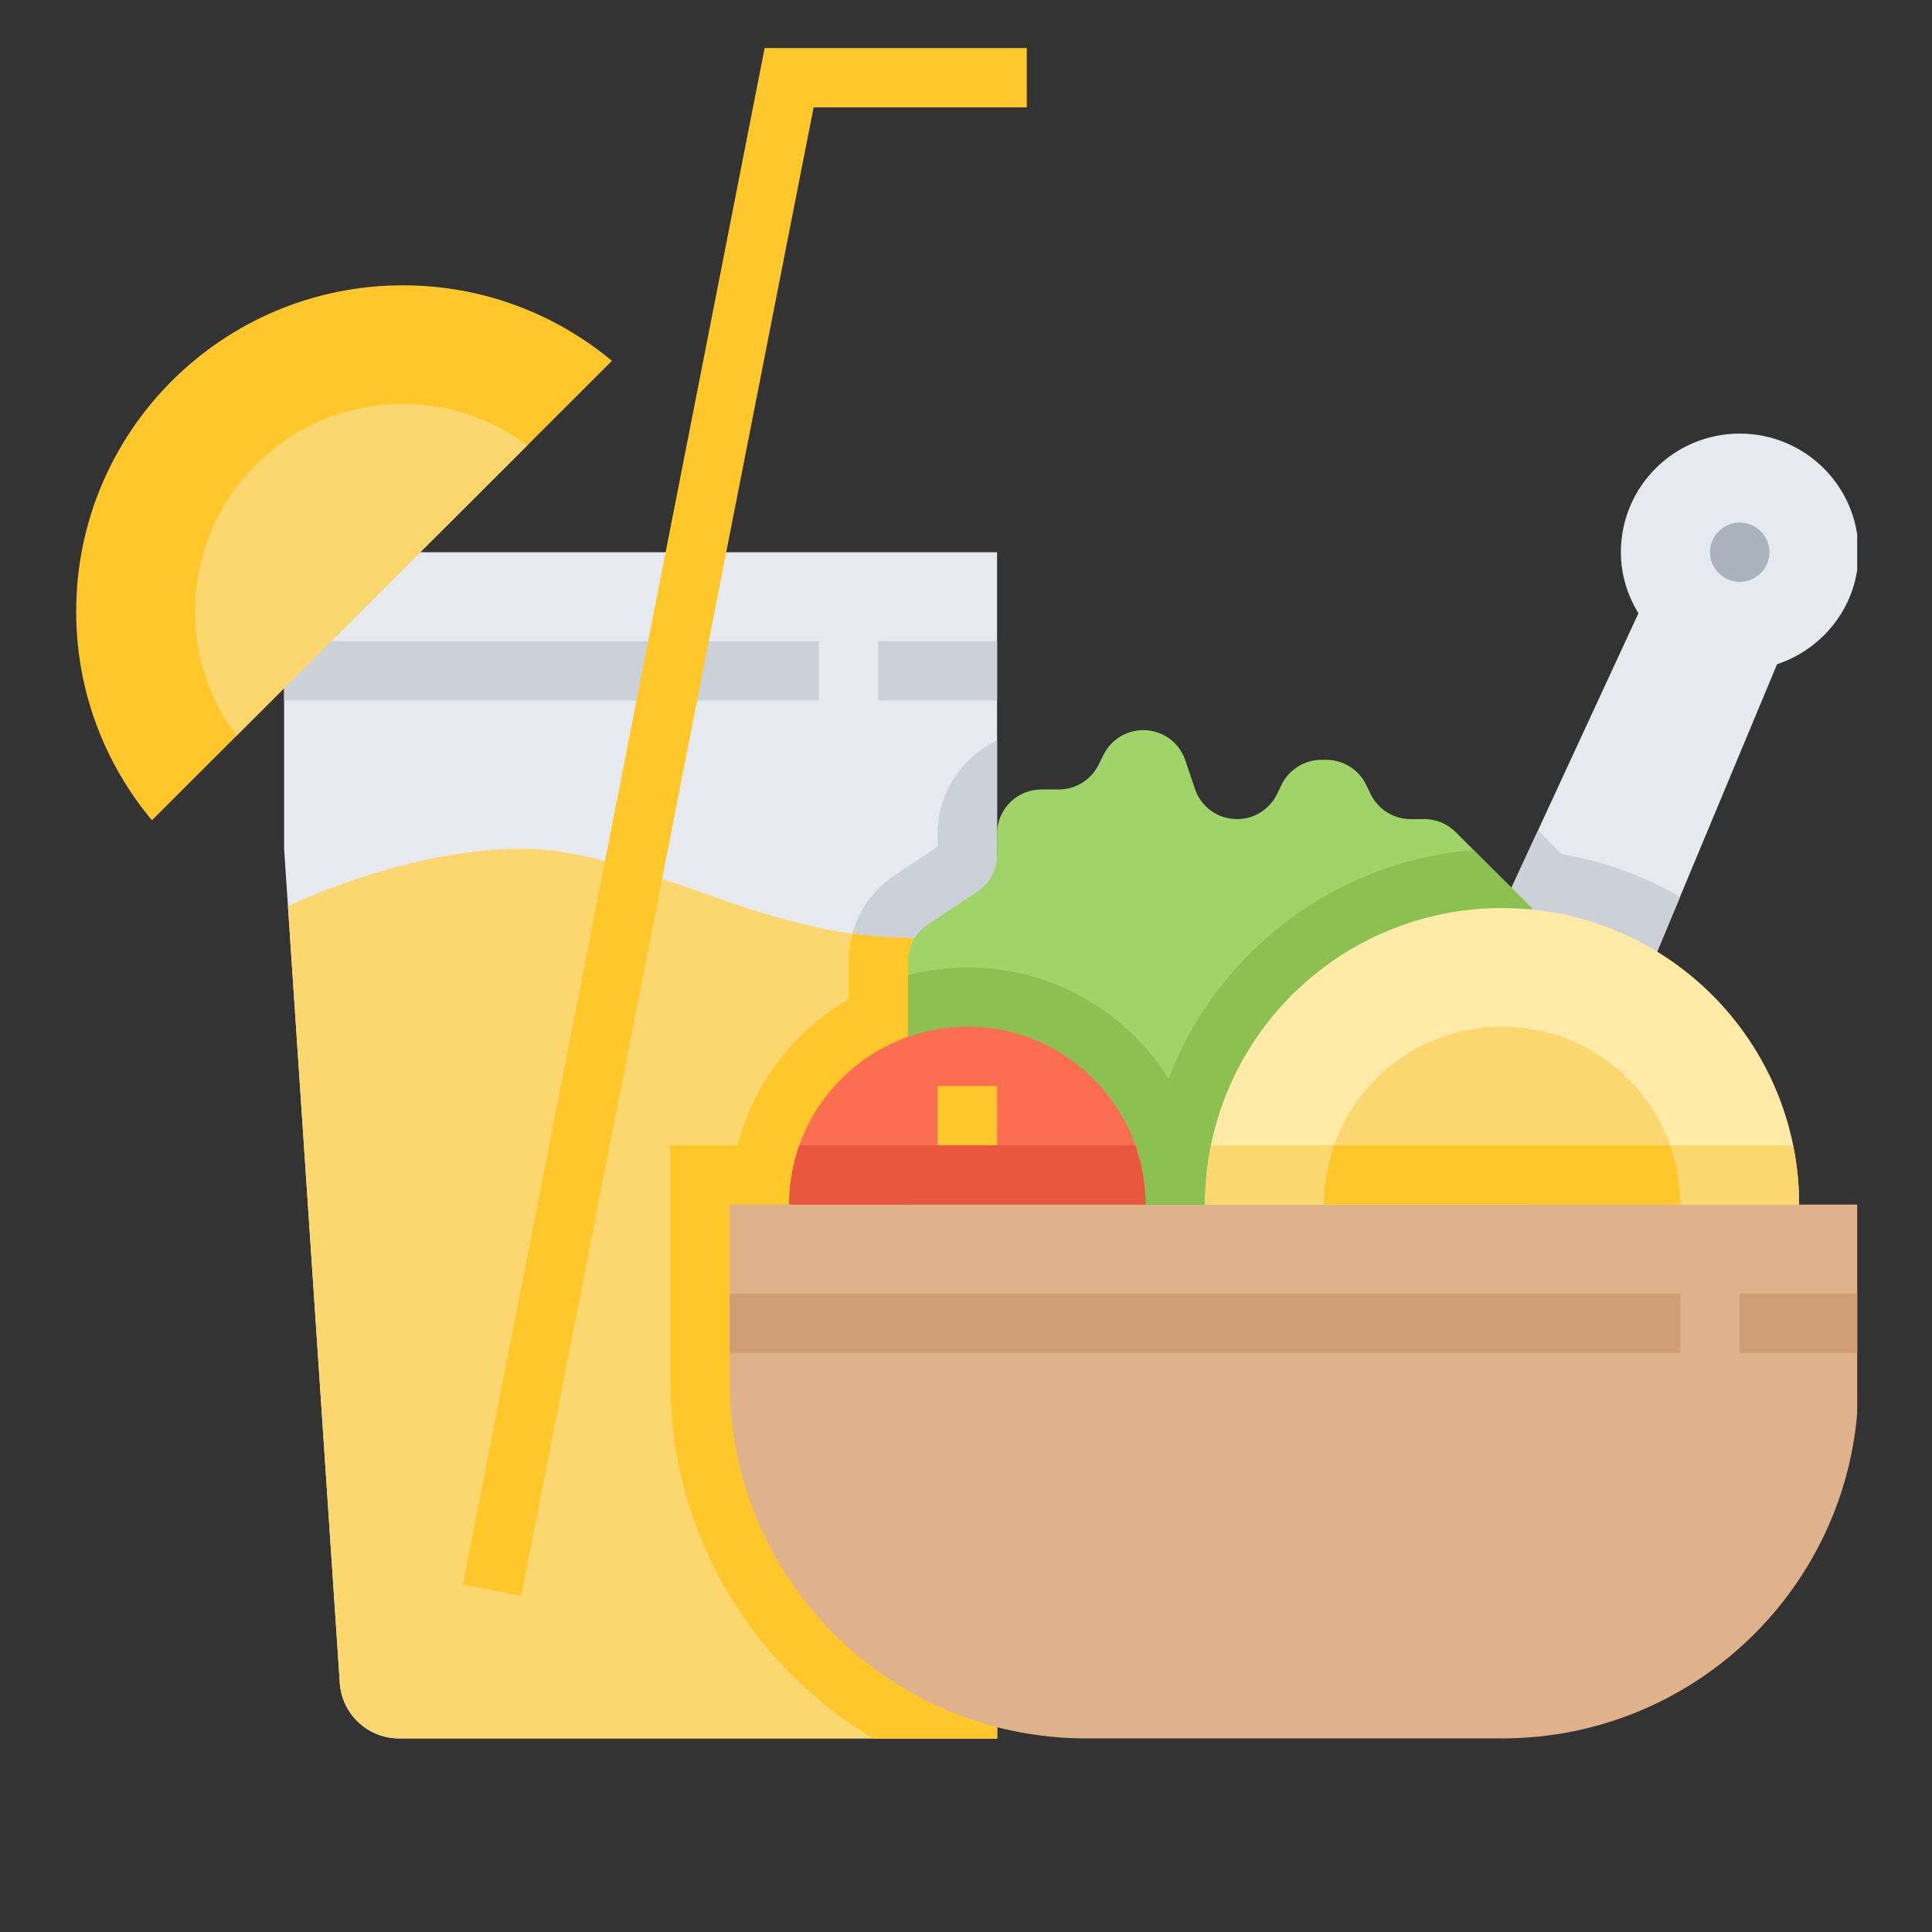 <?xml version="1.0" encoding="UTF-8"?>
<svg xmlns="http://www.w3.org/2000/svg" xmlns:xlink="http://www.w3.org/1999/xlink" width="384pt" height="384pt" viewBox="0 0 384 384" version="1.2">
<rect x="0" y="0" width="384" height="384" fill="#333333" stroke="none"/>
<defs>
<clipPath id="clip1">
  <path d="M 298 86 L 369.133 86 L 369.133 193 L 298 193 Z M 298 86 "/>
</clipPath>
<clipPath id="clip2">
  <path d="M 56 109 L 199 109 L 199 345.52 L 56 345.52 Z M 56 109 "/>
</clipPath>
<clipPath id="clip3">
  <path d="M 133 147 L 199 147 L 199 345.52 L 133 345.52 Z M 133 147 "/>
</clipPath>
<clipPath id="clip4">
  <path d="M 57 168 L 199 168 L 199 345.52 L 57 345.52 Z M 57 168 "/>
</clipPath>
<clipPath id="clip5">
  <path d="M 133 185 L 199 185 L 199 345.52 L 133 345.52 Z M 133 185 "/>
</clipPath>
<clipPath id="clip6">
  <path d="M 145 239 L 369.133 239 L 369.133 345.52 L 145 345.52 Z M 145 239 "/>
</clipPath>
<clipPath id="clip7">
  <path d="M 345 257 L 369.133 257 L 369.133 269 L 345 269 Z M 345 257 "/>
</clipPath>
<clipPath id="clip8">
  <path d="M 92 9.555 L 205 9.555 L 205 318 L 92 318 Z M 92 9.555 "/>
</clipPath>
<clipPath id="clip9">
  <path d="M 15.133 56 L 122 56 L 122 164 L 15.133 164 Z M 15.133 56 "/>
</clipPath>
</defs>
<g id="surface1">
<g clip-path="url(#clip1)" clip-rule="nonzero">
<path style=" stroke:none;fill-rule:nonzero;fill:rgb(90.199%,91.37%,92.94%);fill-opacity:1;" d="M 328.07 192.273 L 353.207 132.02 C 362.598 128.891 369.398 120.164 369.398 109.758 C 369.398 96.723 358.836 86.18 345.781 86.18 C 332.727 86.18 322.164 96.723 322.164 109.758 C 322.164 114.223 323.48 118.344 325.648 121.891 L 298.547 180.484 L 328.07 192.273 "/>
</g>
<g clip-path="url(#clip2)" clip-rule="nonzero">
<path style=" stroke:none;fill-rule:nonzero;fill:rgb(90.199%,91.37%,92.94%);fill-opacity:1;" d="M 198.176 345.52 L 79.324 345.52 C 73.121 345.52 67.957 340.707 67.539 334.516 L 56.469 168.699 L 56.469 109.758 L 198.176 109.758 L 198.176 345.52 "/>
</g>
<g clip-path="url(#clip3)" clip-rule="nonzero">
<path style=" stroke:none;fill-rule:nonzero;fill:rgb(79.999%,81.96%,85.1%);fill-opacity:1;" d="M 198.176 168.699 L 198.176 147.172 C 191.23 150.484 186.363 157.531 186.363 165.703 L 186.363 168.281 L 177.832 173.969 C 172.09 177.793 168.652 184.191 168.652 191.098 L 168.652 198.652 C 157.859 204.914 149.785 215.297 146.602 227.637 L 133.227 227.637 L 133.227 274.793 C 133.227 304.816 149.441 331.086 173.543 345.52 L 198.176 345.52 L 198.176 168.699 "/>
</g>
<g clip-path="url(#clip4)" clip-rule="nonzero">
<path style=" stroke:none;fill-rule:nonzero;fill:rgb(98.819%,84.309%,43.919%);fill-opacity:1;" d="M 180.461 186.379 C 150.938 186.379 127.32 168.699 103.703 168.699 C 82.484 168.699 61.312 178.184 57.23 180.117 L 67.539 334.516 C 67.957 340.707 73.121 345.52 79.324 345.52 L 198.176 345.52 L 198.176 188.59 L 180.461 186.379 "/>
</g>
<g clip-path="url(#clip5)" clip-rule="nonzero">
<path style=" stroke:none;fill-rule:nonzero;fill:rgb(100%,78.04%,16.08%);fill-opacity:1;" d="M 169.461 185.574 C 168.953 187.371 168.652 189.188 168.652 191.098 L 168.652 198.652 C 157.859 204.914 149.785 215.297 146.602 227.637 L 133.227 227.637 L 133.227 274.793 C 133.227 304.816 149.441 331.086 173.543 345.52 L 198.176 345.52 L 198.176 188.59 L 180.461 186.379 C 176.703 186.379 173.035 186.082 169.461 185.574 "/>
</g>
<path style=" stroke:none;fill-rule:nonzero;fill:rgb(79.999%,81.96%,85.1%);fill-opacity:1;" d="M 333.926 178.254 C 326.777 174.133 318.844 171.207 310.426 169.781 L 305.699 165.059 L 298.547 180.484 L 328.07 192.273 L 333.926 178.254 "/>
<path style=" stroke:none;fill-rule:nonzero;fill:rgb(62.749%,83.139%,40.779%);fill-opacity:1;" d="M 180.461 204.062 L 180.461 191.098 C 180.461 188.152 181.938 185.391 184.383 183.754 L 194.254 177.215 C 196.699 175.582 198.176 172.82 198.176 169.871 L 198.176 165.703 C 198.176 160.848 202.117 156.91 206.984 156.91 L 210.445 156.91 C 213.789 156.91 216.832 155.02 218.332 152.051 L 219.348 149.98 C 220.844 147.008 223.891 145.121 227.234 145.121 C 231.039 145.121 234.406 147.539 235.605 151.152 L 237.496 156.77 C 238.695 160.387 242.062 162.805 245.871 162.805 C 249.215 162.805 252.258 160.914 253.758 157.945 L 254.773 155.871 C 256.273 152.902 259.316 151.016 262.66 151.016 L 263.582 151.016 C 266.926 151.016 269.973 152.902 271.473 155.871 L 272.484 157.945 C 273.984 160.914 277.027 162.805 280.375 162.805 L 283.094 162.805 C 285.426 162.805 287.66 163.723 289.32 165.383 L 304.453 180.484 L 304.453 239.426 L 180.461 239.426 L 180.461 204.062 "/>
<g clip-path="url(#clip6)" clip-rule="nonzero">
<path style=" stroke:none;fill-rule:nonzero;fill:rgb(87.45%,69.8%,54.509%);fill-opacity:1;" d="M 215.887 345.52 C 176.746 345.52 145.035 313.863 145.035 274.793 L 145.035 239.426 L 369.398 239.426 L 369.398 274.793 C 369.398 313.863 337.688 345.52 298.547 345.52 L 215.887 345.52 "/>
</g>
<path style=" stroke:none;fill-rule:nonzero;fill:rgb(81.18%,61.96%,46.269%);fill-opacity:1;" d="M 333.973 268.898 L 145.035 268.898 L 145.035 257.109 L 333.973 257.109 L 333.973 268.898 "/>
<g clip-path="url(#clip7)" clip-rule="nonzero">
<path style=" stroke:none;fill-rule:nonzero;fill:rgb(81.18%,61.96%,46.269%);fill-opacity:1;" d="M 369.398 268.898 L 345.781 268.898 L 345.781 257.109 L 369.398 257.109 L 369.398 268.898 "/>
</g>
<path style=" stroke:none;fill-rule:nonzero;fill:rgb(54.9%,75.69%,32.159%);fill-opacity:1;" d="M 192.27 192.273 C 188.188 192.273 184.242 192.848 180.461 193.816 L 180.461 239.426 L 239.504 239.426 C 239.504 213.434 218.309 192.273 192.27 192.273 "/>
<path style=" stroke:none;fill-rule:nonzero;fill:rgb(98.819%,43.14%,31.76%);fill-opacity:1;" d="M 156.844 239.426 C 156.844 219.902 172.711 204.062 192.27 204.062 C 211.828 204.062 227.695 219.902 227.695 239.426 L 156.844 239.426 "/>
<path style=" stroke:none;fill-rule:nonzero;fill:rgb(54.9%,75.69%,32.159%);fill-opacity:1;" d="M 292.922 168.973 C 256.48 171.852 227.695 202.312 227.695 239.426 L 304.453 239.426 L 304.453 180.484 L 292.922 168.973 "/>
<path style=" stroke:none;fill-rule:nonzero;fill:rgb(100%,91.759%,65.489%);fill-opacity:1;" d="M 239.504 239.426 C 239.504 206.871 265.934 180.484 298.547 180.484 C 331.16 180.484 357.59 206.871 357.59 239.426 L 239.504 239.426 "/>
<path style=" stroke:none;fill-rule:nonzero;fill:rgb(98.819%,84.309%,43.919%);fill-opacity:1;" d="M 263.121 239.426 C 263.121 219.902 278.988 204.062 298.547 204.062 C 318.105 204.062 333.973 219.902 333.973 239.426 L 263.121 239.426 "/>
<path style=" stroke:none;fill-rule:nonzero;fill:rgb(100%,78.04%,16.08%);fill-opacity:1;" d="M 198.176 227.637 L 186.363 227.637 L 186.363 215.852 L 198.176 215.852 L 198.176 227.637 "/>
<path style=" stroke:none;fill-rule:nonzero;fill:rgb(66.669%,69.8%,74.12%);fill-opacity:1;" d="M 345.781 115.648 C 342.531 115.648 339.879 113.004 339.879 109.758 C 339.879 106.508 342.531 103.863 345.781 103.863 C 349.035 103.863 351.688 106.508 351.688 109.758 C 351.688 113.004 349.035 115.648 345.781 115.648 "/>
<path style=" stroke:none;fill-rule:nonzero;fill:rgb(79.999%,81.96%,85.1%);fill-opacity:1;" d="M 162.746 139.227 L 56.469 139.227 L 56.469 127.438 L 162.746 127.438 L 162.746 139.227 "/>
<path style=" stroke:none;fill-rule:nonzero;fill:rgb(79.999%,81.96%,85.1%);fill-opacity:1;" d="M 198.176 139.227 L 174.555 139.227 L 174.555 127.438 L 198.176 127.438 L 198.176 139.227 "/>
<g clip-path="url(#clip8)" clip-rule="nonzero">
<path style=" stroke:none;fill-rule:nonzero;fill:rgb(100%,78.04%,16.08%);fill-opacity:1;" d="M 103.59 317.18 L 92.012 314.922 L 151.977 9.555 L 204.078 9.555 L 204.078 21.344 L 161.711 21.344 L 103.59 317.18 "/>
</g>
<path style=" stroke:none;fill-rule:nonzero;fill:rgb(91.37%,34.119%,24.709%);fill-opacity:1;" d="M 158.895 227.637 C 157.605 231.324 156.844 235.281 156.844 239.426 L 227.695 239.426 C 227.695 235.281 226.934 231.324 225.645 227.637 L 158.895 227.637 "/>
<path style=" stroke:none;fill-rule:nonzero;fill:rgb(98.819%,84.309%,43.919%);fill-opacity:1;" d="M 240.703 227.637 C 239.918 231.461 239.504 235.398 239.504 239.426 L 357.59 239.426 C 357.59 235.398 357.176 231.461 356.391 227.637 L 240.703 227.637 "/>
<path style=" stroke:none;fill-rule:nonzero;fill:rgb(100%,78.04%,16.08%);fill-opacity:1;" d="M 265.176 227.637 C 263.883 231.324 263.121 235.281 263.121 239.426 L 333.973 239.426 C 333.973 235.281 333.211 231.324 331.922 227.637 L 265.176 227.637 "/>
<g clip-path="url(#clip9)" clip-rule="nonzero">
<path style=" stroke:none;fill-rule:nonzero;fill:rgb(100%,78.04%,16.08%);fill-opacity:1;" d="M 121.625 71.719 C 110.371 62.352 95.887 56.711 80.086 56.711 C 44.223 56.711 15.141 85.742 15.141 121.543 C 15.141 137.316 20.789 151.773 30.199 163.035 L 121.625 71.719 "/>
</g>
<path style=" stroke:none;fill-rule:nonzero;fill:rgb(98.819%,84.309%,43.919%);fill-opacity:1;" d="M 104.812 88.527 C 97.914 83.371 89.383 80.285 80.086 80.285 C 57.254 80.285 38.758 98.75 38.758 121.543 C 38.758 130.824 41.848 139.344 47.012 146.227 L 104.812 88.527 "/>
</g>
</svg>
